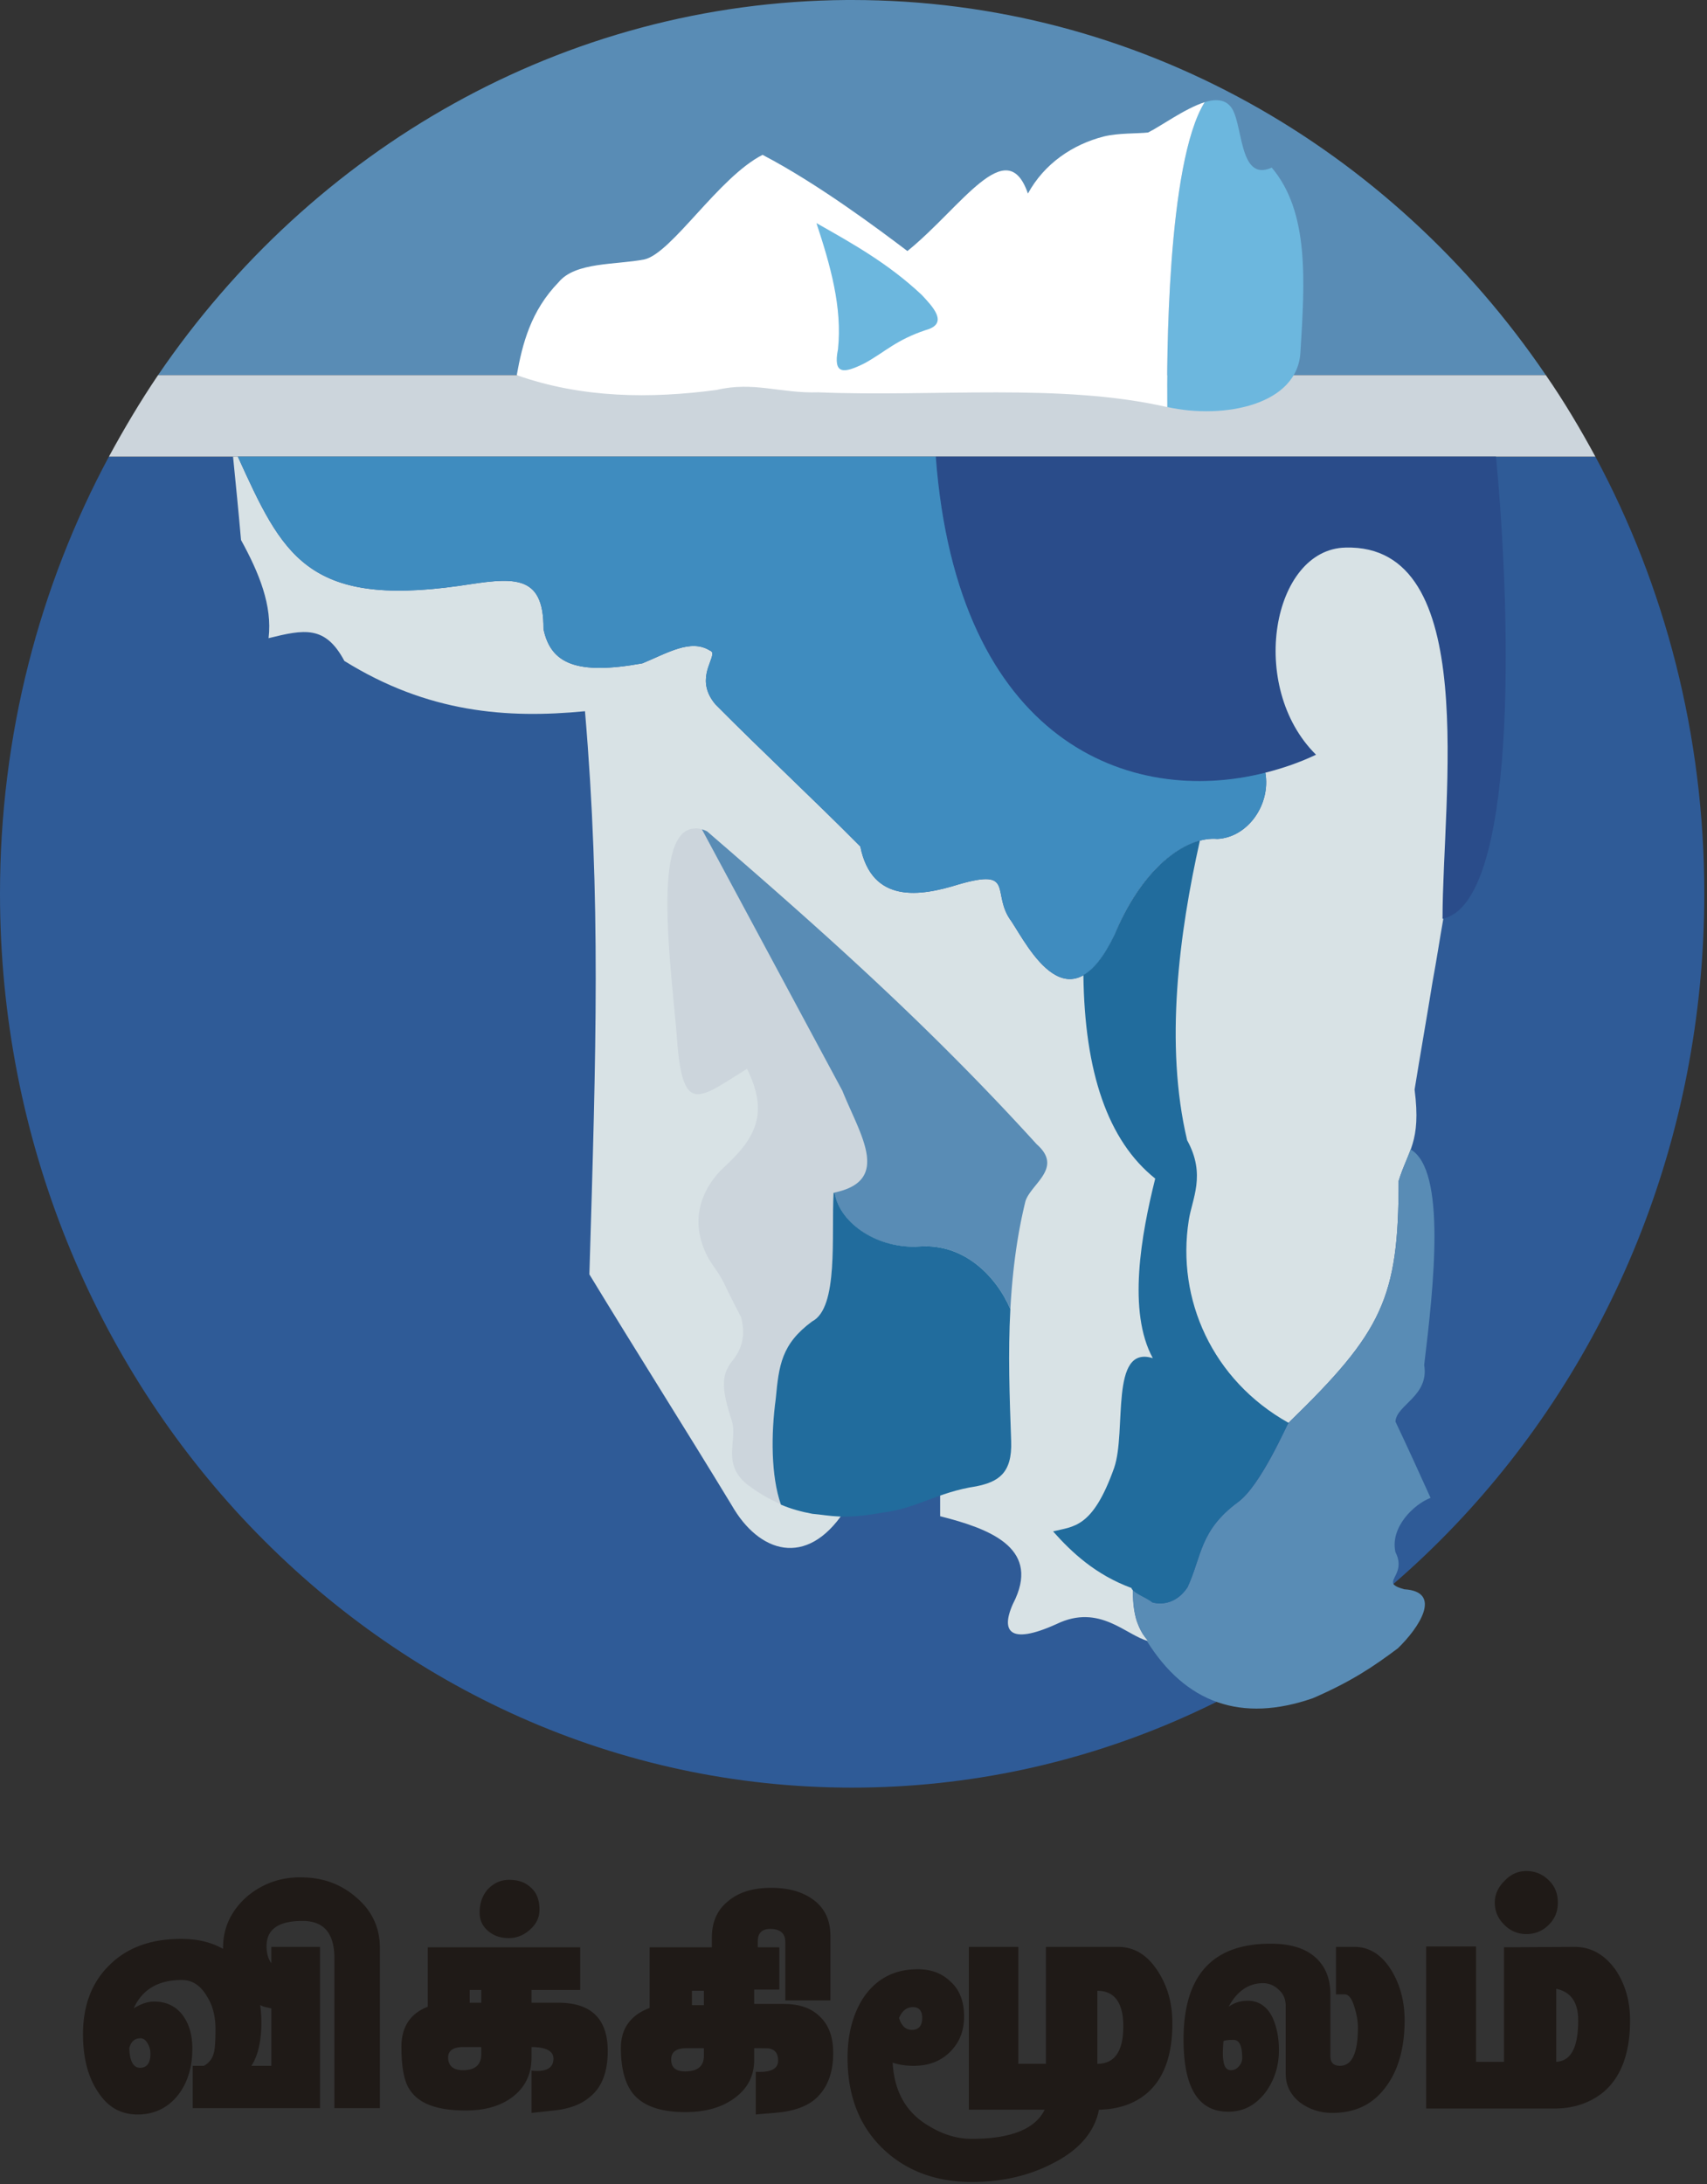<?xml version="1.0" encoding="UTF-8" standalone="no"?>
<svg xmlns="http://www.w3.org/2000/svg" width="308" height="394" overflow="visible" viewBox="0 0 308 394">
	<rect x="0" y="0" width="308" height="394" fill="#333333" stroke="none"/>
	<switch>
		<g>
			<path fill="#598cb5" d="M152.784 0C101.52.36 56.232 27 28.512 67.68h250.416C251.064 26.712 205.344 0 153.72 0h-.936z"/>
			<path fill="#2f5b97" d="M19.656 82.368C7.128 105.696 0 132.552 0 161.208c0 89.063 68.904 161.28 153.72 161.28 84.888 0 153.792-72.217 153.792-161.28 0-28.656-7.128-55.512-19.655-78.84z"/>
			<path fill="#ccd5dc" d="M28.512 67.68c-3.168 4.68-6.12 9.648-8.856 14.688h268.2c-2.736-5.04-5.688-10.008-8.929-14.688z"/>
			<path fill="#6cb7de" d="M219.384 18.072c-.647 0-1.296.144-2.016.36-6.84 10.944-6.84 47.16-6.768 55.008h.071c10.152 2.232 23.544-.36 23.977-10.008.792-12.816 1.584-25.2-5.185-33.192-6.191 2.808-5.04-8.64-7.56-11.16-.647-.72-1.51-1.008-2.519-1.008z"/>
			<path fill="#fff" d="M217.368 18.432c-3.6 1.152-7.992 4.392-10.224 5.472-1.872.216-5.4.072-7.992.72-5.616 1.44-10.729 4.896-13.68 10.296-3.816-11.088-12.024 2.52-21.744 10.368-5.328-4.032-16.2-12.168-26.136-17.352-7.92 4.032-16.344 17.712-21.312 18.864-5.184 1.008-12.456.432-15.48 4.104-5.04 5.184-6.552 11.16-7.56 16.776 11.808 4.176 24.192 4.248 36.072 2.664 6.696-1.584 11.448.648 18.36.432 21.024.864 43.704-1.728 62.928 2.664-.072-7.848-.072-44.064 6.768-55.008z"/>
			<path fill="#6cb7de" d="M147.312 40.248c2.52 7.632 4.68 15.192 3.888 22.752-.936 4.68 1.08 4.392 4.824 2.52 3.672-2.016 5.616-4.176 11.016-5.976 4.248-1.152 1.224-4.248-.72-6.336-6.048-5.688-12.528-9.288-19.008-12.96z"/>
			<path fill="#2a4c8a" d="M168.84 82.368c4.393 58.392 43.776 65.52 68.616 53.784-12.384-12.24-7.92-37.08 5.328-37.368 24.479-.648 17.496 44.856 17.496 66.96 13.392-2.736 12.528-53.064 9.647-83.376z"/>
			<path fill="#d8e2e5" d="M42.048 82.368c.504 5.04 1.008 10.08 1.44 15.048 3.24 5.904 5.688 11.808 4.968 17.712 6.408-1.584 10.224-2.376 13.68 4.104 15.048 9.36 29.304 10.44 43.416 9.072 2.88 33.912 2.016 61.128.792 101.592 8.568 14.111 17.136 27.576 25.704 41.688 4.896 8.568 13.464 11.305 20.232 1.152 5.76-2.664 11.592-5.256 17.352-7.848v8.641c8.856 2.23 17.712 5.615 13.608 14.83-3.024 5.904-1.296 8.568 7.416 4.609 7.776-3.744 12.528 2.088 16.56 3.096-5.76-6.119-.792-18.072-.647-30.457 8.28-.719 17.64-8.207 25.92-8.928 16.92-16.416 19.872-22.463 19.872-43.631 1.656-5.473 4.104-6.912 2.88-16.489.936-5.832 2.304-13.608 3.24-19.439.72-3.888 1.296-7.704 1.943-11.376h-.144c0-22.104 6.983-67.608-17.496-66.96-13.248.288-17.712 25.128-5.328 37.368-2.88 1.368-5.976 2.448-9.144 3.24 1.008 5.76-3.168 11.664-8.641 11.952-5.472-.504-13.536 4.896-18.576 17.28-8.136 17.064-15.552 2.232-18.575-2.376-3.816-5.04.863-9.72-9.576-6.696-6.912 2.16-15.624 3.528-17.712-6.84-8.856-8.928-17.28-16.704-26.136-25.632-3.528-4.176-.576-7.632-.576-9.072v-.288c0-.072-.072-.072-.072-.072v-.072h-.072c0-.072 0-.072-.072-.072 0-.072 0-.072-.072-.072 0 0 0-.072-.072-.072h-.072c-3.456-2.16-7.632.432-12.168 2.304-11.88 2.16-16.56.072-17.856-6.192.072-10.296-5.76-9.216-15.264-7.776-27.504 3.888-31.896-5.76-39.888-23.328z"/>
			<path fill="#3f8cbf" d="M42.912 82.368c7.992 17.568 12.384 27.216 39.888 23.328 9.504-1.44 15.336-2.52 15.264 7.776 1.296 6.264 5.976 8.352 17.856 6.192 4.536-1.872 8.712-4.464 12.168-2.304h.072c.072 0 .072.072.072.072.072 0 .072 0 .072.072.072 0 .072 0 .072.072h.072v.072s.072 0 .072.072v.288c0 1.44-2.952 4.896.576 9.072 8.856 8.928 17.28 16.704 26.136 25.632 2.088 10.368 10.8 9 17.712 6.84 10.439-3.024 5.76 1.656 9.576 6.696 3.023 4.608 10.439 19.44 18.575 2.376 5.04-12.384 13.104-17.784 18.576-17.28 5.473-.288 9.648-6.192 8.641-11.952-24.336 6.192-55.584-5.4-59.473-57.024z"/>
			<path fill="#ccd5dc" d="M125.208 149.472c-7.92.504-3.816 26.784-2.952 39.312 1.152 12.239 3.96 9.36 12.528 4.032 3.96 7.993 1.584 12.456-4.032 17.641-4.176 3.887-6.552 9.791-2.952 16.488 1.08 1.871 2.016 2.662 3.312 5.543a322.684 322.684 0 002.592 5.111c1.008 3.816-.144 6.193-1.8 8.209-1.584 2.232-1.872 4.393.144 10.512 1.08 3.527-1.872 7.703 2.736 11.447 2.088 1.584 4.104 2.736 6.12 3.602-1.8-5.113-1.8-12.602-.936-19.01.576-6.047 1.008-9.863 6.552-13.967 4.824-2.447 3.456-15.48 3.888-23.256.072.072.144.072.144.145 0-.072.072-.072 0-.145 10.368-2.16 4.608-10.439 1.44-18.361l-25.344-47.16c-.504-.144-.936-.216-1.368-.144l-.072.001z"/>
			<path fill="#598cb5" d="M126.648 149.616l25.344 47.16c3.168 7.921 8.928 16.201-1.44 18.361.936 5.543 7.848 10.367 15.48 9.719 7.92-.504 13.68 5.328 16.271 11.305.36-6.553 1.152-13.104 2.736-19.512 1.08-3.168 6.84-5.977 2.017-10.225-19.513-21.456-38.376-38.231-59.473-56.447a4.902 4.902 0 00-.935-.361z"/>
			<path fill="#216c9d" d="M150.408 215.136c-.432 7.775.936 20.809-3.888 23.256-5.544 4.104-5.976 7.92-6.552 13.967-.864 6.408-.864 13.896.936 19.08 1.872.793 3.744 1.297 5.688 1.656 3.384.289 5.472 1.08 12.6-.215 6.191-.721 9.864-3.672 16.992-4.752 3.815-.793 6.479-2.232 6.264-8.137-.288-7.992-.576-15.912-.145-23.832-2.592-5.977-8.352-11.809-16.271-11.305-7.56.576-14.4-4.104-15.408-9.504v-.07c-.072-.072-.144-.072-.216-.144z"/>
			<path fill="#598cb5" d="M254.521 207.359c-.648 1.801-1.44 3.385-2.16 5.689 0 21.168-2.952 27.215-19.872 43.631-.145 0-4.968 11.377-9.145 14.328-6.911 5.113-6.479 9.721-9.071 15.336-1.872 2.809-4.464 3.24-6.336 2.736-1.152-.936-2.305-1.367-3.528-2.736-.072 2.305.144 4.393.72 6.193 0 .07.072.07.072.143.288.721.648 1.369.936 2.018 0 .07 0 .07.072.07.288.434.576.865.937 1.297-.072-.072-.217-.072-.288-.145 7.056 11.377 17.136 14.904 30.023 10.439 6.984-3.023 11.017-5.76 15.336-9 3.744-3.6 8.208-10.223 1.152-10.654-1.008-.289-1.512-.504-1.8-.793 0 0-.072 0-.072-.072l-.072-.072c0-.07-.071-.143-.071-.215v-.144c0-1.008 1.943-2.447.432-5.4-1.008-4.463 3.312-8.639 6.336-9.791-2.088-4.609-4.176-9.217-6.336-13.752.144-3.025 6.12-4.609 5.184-10.225 1.726-14.184 4.03-35.137-2.449-38.881z"/>
			<path fill="#216c9d" d="M216.504 151.632c-5.111 1.368-11.231 6.84-15.408 16.992-1.943 4.032-3.815 6.264-5.615 7.272.216 17.496 4.392 29.879 12.96 36.721-2.521 10.08-5.04 23.975-.433 32.398-7.848-2.447-4.68 13.176-6.983 19.801-3.889 10.943-7.345 10.512-11.017 11.447 3.385 3.816 7.704 7.85 14.185 10.225 0 0-.072.072 0 .072 0 .072 0 .145.071.145.505.791 2.664 1.584 3.673 2.375 1.872.504 4.464.072 6.336-2.736 2.592-5.615 2.16-10.223 9.071-15.336 4.032-2.951 8.784-13.824 9.145-14.328-13.752-7.703-20.232-22.32-18-36.504.576-3.887 3.168-8.207-.288-14.471-4.105-17.281-1.441-37.369 2.303-54.073z"/>
			<path fill="#1f1a17" d="M27.144 370.511c0-.646-.144-1.223-.504-1.871-.36-.648-.792-.936-1.296-.936-1.008 0-1.728.576-2.016 1.799.072 2.305.72 3.529 1.944 3.529 1.224.001 1.872-.865 1.872-2.521zm19.8-8.783a21.62 21.62 0 01.216 3.096c0 3.313-.576 5.977-1.8 7.848h3.6v-10.367c-.144 0-.36-.072-.648-.145-.576-.073-1.008-.287-1.368-.432zm-6.696-10.152v-.217c0-3.672 1.512-6.768 4.392-9.287 2.88-2.375 6.264-3.527 10.08-3.385 3.744.072 6.984 1.297 9.72 3.744 2.736 2.377 4.104 5.4 4.104 8.928v28.945h-8.208v-27c0-4.537-1.872-6.768-5.76-6.768-4.32 0-6.48 1.512-6.48 4.535 0 1.297.288 2.305.864 3.096v-2.951h8.784v29.088H34.776v-7.633h2.016a3.535 3.535 0 001.8-2.375c.216-.793.288-2.232.288-4.32 0-2.232-.504-4.248-1.584-5.904-1.152-1.943-2.664-2.881-4.464-2.881-4.248 0-7.128 1.656-8.712 5.113 1.296-.793 2.52-1.225 3.672-1.225 2.592 0 4.536 1.152 5.76 3.385.792 1.439 1.152 3.168 1.152 5.111 0 3.24-.792 5.977-2.448 8.209-1.872 2.447-4.392 3.672-7.416 3.672-3.096 0-5.472-1.369-7.272-4.248-1.728-2.664-2.592-6.049-2.592-10.225 0-5.184 1.584-9.359 4.752-12.455 3.168-3.17 7.488-4.754 12.96-4.754 2.88.001 5.4.577 7.56 1.802zm57.096-7.057c0 1.369-.576 2.594-1.728 3.602-1.152 1.008-2.376 1.512-3.816 1.512-1.512 0-2.736-.432-3.744-1.297-1.008-.863-1.512-1.943-1.512-3.313 0-1.727.504-3.096 1.512-4.248 1.08-1.078 2.304-1.654 3.816-1.654 1.584 0 2.88.432 3.888 1.367 1.08.935 1.584 2.304 1.584 4.031zm12.312 25.488c0 3.816-1.08 6.625-3.312 8.352-1.512 1.297-3.672 2.09-6.408 2.377-1.296.145-2.664.287-4.032.432v-7.631c2.592.287 3.96-.434 3.96-2.16 0-1.369-1.368-2.088-3.96-2.088v1.871c0 2.953-1.08 5.256-3.24 6.984-2.16 1.729-5.04 2.592-8.64 2.592-4.968 0-8.28-1.152-9.936-3.527-1.152-1.512-1.656-4.176-1.656-7.992 0-3.529 1.584-5.977 4.752-7.201v-10.727h27.504v7.703h-8.784v2.305h4.896c5.904-.001 8.856 2.951 8.856 8.71zm-22.824-8.711v-2.305h-2.088v2.305zm0 9.287v-1.295h-3.24c-1.8 0-2.736.646-2.736 1.871 0 1.512.936 2.305 2.664 2.305 2.16 0 3.312-.935 3.312-2.881zm63.504-.214c0 3.744-1.152 6.551-3.384 8.424-1.512 1.223-3.672 2.016-6.48 2.303-1.368.145-2.736.217-4.104.361v-7.705c2.664.145 4.032-.504 4.032-2.016 0-1.225-.504-1.943-1.512-2.16-.144-.072-1.08-.072-2.808-.072v2.088c0 2.881-1.152 5.113-3.456 6.84-2.304 1.729-5.256 2.592-9 2.592-4.536 0-7.704-1.15-9.504-3.455-1.368-1.801-2.088-4.465-2.088-8.137 0-3.455 1.728-5.902 5.184-7.199V351.29h11.232v-1.801c0-2.736.936-4.896 2.88-6.48 1.944-1.656 4.536-2.447 7.848-2.447 3.24 0 5.832.791 7.776 2.305 1.944 1.512 2.88 3.672 2.88 6.336v11.664h-8.136v-10.514c0-1.584-.936-2.375-2.736-2.375-1.44 0-2.232.721-2.232 2.232v1.08h3.888v7.631h-4.536v2.592h5.328c2.808 0 4.968.721 6.552 2.305 1.584 1.51 2.376 3.67 2.376 6.551zm-23.328-8.641v-2.592h-2.16v2.592zm0 9.145v-1.369h-3.24c-1.8 0-2.664.721-2.664 2.016 0 1.441.792 2.16 2.52 2.16 2.232-.001 3.384-.936 3.384-2.807zm84.528-5.832c0 5.975-1.656 10.295-4.968 12.887-2.232 1.729-4.968 2.592-8.28 2.664-.792 4.033-3.6 7.273-8.28 9.648-4.248 2.232-9.144 3.385-14.688 3.385-6.48 0-11.809-2.018-15.912-5.904-4.32-4.104-6.48-9.576-6.48-16.488 0-4.248.936-7.775 2.736-10.656 2.304-3.527 5.616-5.328 9.937-5.328 2.376 0 4.319.721 5.832 2.16 1.728 1.512 2.52 3.672 2.52 6.336 0 2.592-.792 4.68-2.52 6.408-1.656 1.656-3.816 2.52-6.553 2.52-1.512 0-2.808-.215-3.815-.576.288 5.328 2.52 9.145 6.695 11.521 2.521 1.512 5.04 2.23 7.561 2.23 6.983 0 11.448-1.727 13.176-5.256h-13.68v-29.375h8.928v21.096h4.968v-21.096h13.032c2.88 0 5.256 1.439 7.128 4.32 1.799 2.734 2.663 5.832 2.663 9.504zm-45.143-1.008c0-1.297-.576-1.945-1.656-1.945-1.152 0-1.944.648-2.521 1.945.433 1.439 1.225 2.158 2.305 2.158 1.223 0 1.872-.719 1.872-2.158zm36.287 1.511c0-4.248-1.584-6.408-4.68-6.408v13.176c3.096 0 4.68-2.232 4.68-6.768zm50.76-1.08c0 5.039-1.152 9.072-3.456 12.096-2.305 3.096-5.473 4.607-9.576 4.607-2.232 0-4.176-.648-5.832-1.871-1.728-1.369-2.592-3.096-2.592-5.184v-12.24c0-1.225-.433-2.232-1.296-2.953a3.924 3.924 0 00-2.809-1.152c-2.592 0-4.68 1.441-6.191 4.248 1.008-.719 2.16-1.08 3.456-1.08 1.872 0 3.384.938 4.392 2.881.792 1.656 1.224 3.672 1.224 6.049 0 2.951-.863 5.471-2.447 7.631-1.801 2.305-3.96 3.457-6.696 3.457-5.4 0-8.064-4.32-8.064-13.033 0-11.52 5.185-17.279 15.696-17.279 3.528 0 6.192.791 8.064 2.447 1.8 1.584 2.735 3.816 2.735 6.697v11.16c0 1.15.576 1.727 1.729 1.727 2.16 0 3.24-2.303 3.24-6.912 0-1.295-.288-2.664-.721-3.959-.432-1.369-1.008-2.016-1.655-2.016h-1.584v-8.568h3.312c2.736 0 4.968 1.439 6.696 4.248 1.583 2.591 2.375 5.615 2.375 8.999zm-29.304 6.84c0-2.232-.504-3.313-1.584-3.313-.863 0-1.439.072-1.8.217-.144 1.799-.144 2.951 0 3.6.145 1.08.576 1.656 1.368 1.656.504 0 1.008-.217 1.44-.721.36-.431.576-.935.576-1.439zm56.952-28.08c0 1.584-.504 2.879-1.655 4.031-1.08 1.08-2.448 1.656-4.032 1.656-1.513 0-2.88-.576-3.96-1.656-1.152-1.152-1.729-2.447-1.729-4.031 0-1.439.576-2.736 1.729-3.889 1.151-1.223 2.447-1.799 3.96-1.799 1.584 0 2.952.576 4.032 1.654 1.151 1.081 1.655 2.45 1.655 4.034zm13.032 21.24c0 6.119-1.728 10.584-5.184 13.248-2.305 1.727-5.112 2.664-8.425 2.664h-23.184v-29.232h9v20.809h5.04v-20.664l12.744-.072c3.023 0 5.472 1.439 7.416 4.176 1.729 2.591 2.593 5.614 2.593 9.071zm-9.36 0c0-3.24-1.296-5.113-3.96-5.689v13.178c2.664-.145 3.96-2.594 3.96-7.489z"/>
		</g>
	</switch>
</svg>
